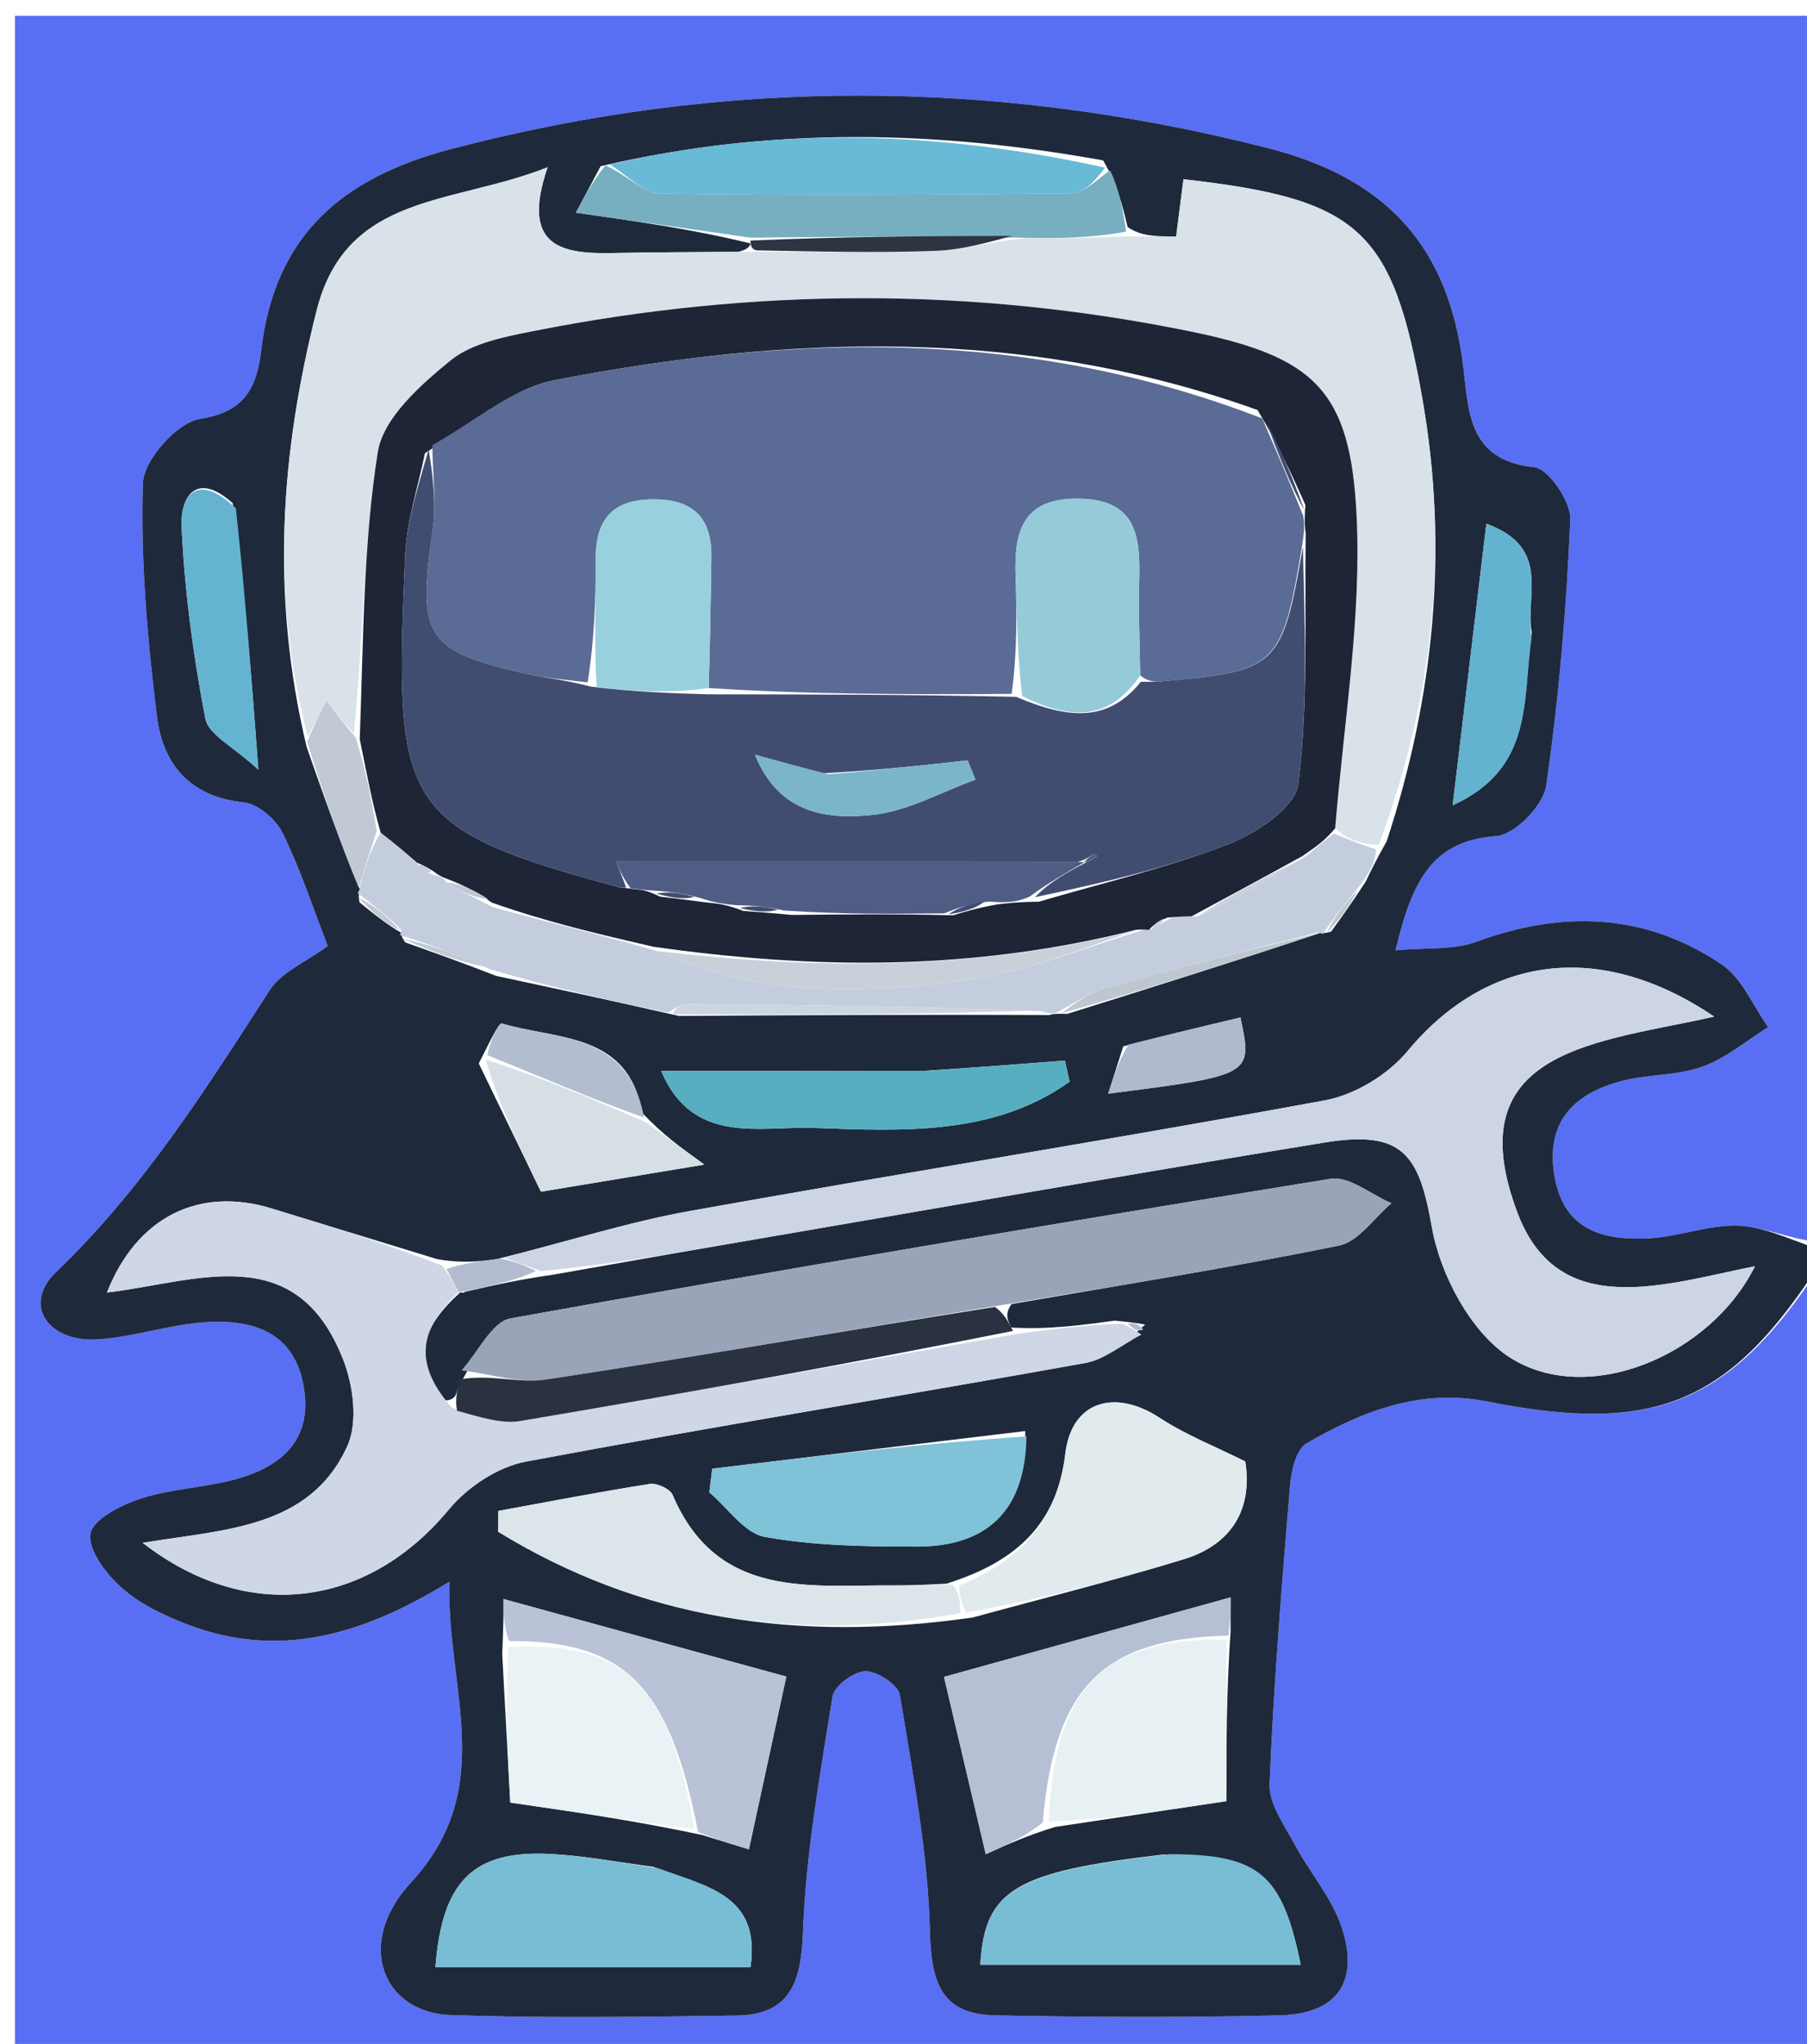<svg version="1.1" id="Layer_1" xmlns="http://www.w3.org/2000/svg" xmlns:xlink="http://www.w3.org/1999/xlink" x="0px" y="0px"
	 width="100%" viewBox="0 0 130 147" enable-background="new 0 0 130 147" xml:space="preserve">
<path fill="#586FF3" opacity="1" stroke="none" 
	d="
M131,91 
	C131,109.985 131,128.97 131,147.977 
	C87.716,147.977 44.432,147.977 1.074,147.977 
	C1.074,99.088 1.074,50.176 1.074,1.132 
	C44.211,1.132 87.422,1.132 131,1.132 
	C131,30.353 131,59.708 130.683,89.313 
	C128.572,89.06 126.788,88.191 124.983,88.147 
	C122.858,88.095 120.724,88.964 118.577,89.063 
	C115.415,89.209 112.569,88.539 111.858,84.715 
	C111.136,80.826 113.103,78.702 116.583,77.768 
	C118.501,77.253 120.614,77.378 122.463,76.72 
	C124.167,76.115 125.636,74.849 127.208,73.873 
	C126.114,72.344 125.333,70.353 123.872,69.368 
	C118.37,65.66 112.425,65.448 106.222,67.729 
	C104.561,68.339 102.602,68.139 100.398,68.347 
	C101.58,63.397 103.002,60.458 107.652,60.132 
	C108.973,60.04 111.028,57.929 111.233,56.523 
	C112.155,50.18 112.697,43.765 112.97,37.358 
	C113.024,36.086 111.402,33.705 110.375,33.601 
	C105.626,33.123 105.658,29.587 105.276,26.409 
	C104.241,17.804 99.841,12.837 91.169,10.636 
	C71.504,5.644 52.06,5.567 32.431,10.724 
	C24.585,12.785 19.778,16.938 18.797,25.148 
	C18.486,27.751 17.719,29.615 14.381,30.127 
	C12.747,30.377 10.336,33.084 10.284,34.742 
	C10.108,40.339 10.603,45.992 11.296,51.567 
	C11.712,54.908 13.646,57.311 17.503,57.699 
	C18.532,57.803 19.84,58.905 20.325,59.891 
	C21.615,62.514 22.526,65.324 23.577,68.031 
	C22.001,69.197 20.245,69.912 19.402,71.217 
	C14.787,78.364 10.285,85.491 4.032,91.489 
	C1.559,93.861 3.495,96.603 7.147,96.323 
	C9.789,96.12 12.384,95.207 15.023,95.079 
	C18.168,94.928 21.056,95.781 21.803,99.485 
	C22.59,103.39 20.409,105.431 17,106.375 
	C14.762,106.995 12.36,107.058 10.16,107.768 
	C8.746,108.224 6.694,109.249 6.511,110.297 
	C6.307,111.462 7.652,113.222 8.774,114.211 
	C10.107,115.387 11.849,116.207 13.539,116.849 
	C19.984,119.3 25.952,117.679 32.327,113.759 
	C32.128,121.523 35.854,128.589 29.553,135.405 
	C25.524,139.764 27.505,144.759 32.456,144.926 
	C39.277,145.156 46.113,145.054 52.94,144.961 
	C56.811,144.908 57.629,142.645 57.764,138.991 
	C57.973,133.309 58.993,127.648 59.893,122.013 
	C60.015,121.254 61.43,120.205 62.259,120.194 
	C63.111,120.182 64.618,121.172 64.738,121.904 
	C65.662,127.545 66.759,133.22 66.901,138.906 
	C66.992,142.586 67.726,144.867 71.578,144.944 
	C78.404,145.081 85.238,145.109 92.062,144.945 
	C96.176,144.846 97.819,142.552 96.529,138.622 
	C95.827,136.486 94.211,134.663 93.129,132.633 
	C92.389,131.244 91.276,129.719 91.335,128.295 
	C91.629,121.152 92.214,114.018 92.804,106.89 
	C92.893,105.813 93.233,104.255 93.981,103.819 
	C97.959,101.502 102.197,99.845 106.967,100.792 
	C119.057,103.19 124.424,101.012 131,91 
z"/>
<path fill="#1F293C" opacity="1" stroke="none" 
	d="
M131,90.75 
	C124.424,101.012 119.057,103.19 106.967,100.792 
	C102.197,99.845 97.959,101.502 93.981,103.819 
	C93.233,104.255 92.893,105.813 92.804,106.89 
	C92.214,114.018 91.629,121.152 91.335,128.295 
	C91.276,129.719 92.389,131.244 93.129,132.633 
	C94.211,134.663 95.827,136.486 96.529,138.622 
	C97.819,142.552 96.176,144.846 92.062,144.945 
	C85.238,145.109 78.404,145.081 71.578,144.944 
	C67.726,144.867 66.992,142.586 66.901,138.906 
	C66.759,133.22 65.662,127.545 64.738,121.904 
	C64.618,121.172 63.111,120.182 62.259,120.194 
	C61.43,120.205 60.015,121.254 59.893,122.013 
	C58.993,127.648 57.973,133.309 57.764,138.991 
	C57.629,142.645 56.811,144.908 52.94,144.961 
	C46.113,145.054 39.277,145.156 32.456,144.926 
	C27.505,144.759 25.524,139.764 29.553,135.405 
	C35.854,128.589 32.128,121.523 32.327,113.759 
	C25.952,117.679 19.984,119.3 13.539,116.849 
	C11.849,116.207 10.107,115.387 8.774,114.211 
	C7.652,113.222 6.307,111.462 6.511,110.297 
	C6.694,109.249 8.746,108.224 10.16,107.768 
	C12.36,107.058 14.762,106.995 17,106.375 
	C20.409,105.431 22.59,103.39 21.803,99.485 
	C21.056,95.781 18.168,94.928 15.023,95.079 
	C12.384,95.207 9.789,96.12 7.147,96.323 
	C3.495,96.603 1.559,93.861 4.032,91.489 
	C10.285,85.491 14.787,78.364 19.402,71.217 
	C20.245,69.912 22.001,69.197 23.577,68.031 
	C22.526,65.324 21.615,62.514 20.325,59.891 
	C19.84,58.905 18.532,57.803 17.503,57.699 
	C13.646,57.311 11.712,54.908 11.296,51.567 
	C10.603,45.992 10.108,40.339 10.284,34.742 
	C10.336,33.084 12.747,30.377 14.381,30.127 
	C17.719,29.615 18.486,27.751 18.797,25.148 
	C19.778,16.938 24.585,12.785 32.431,10.724 
	C52.06,5.567 71.504,5.644 91.169,10.636 
	C99.841,12.837 104.241,17.804 105.276,26.409 
	C105.658,29.587 105.626,33.123 110.375,33.601 
	C111.402,33.705 113.024,36.086 112.97,37.358 
	C112.697,43.765 112.155,50.18 111.233,56.523 
	C111.028,57.929 108.973,60.04 107.652,60.132 
	C103.002,60.458 101.58,63.397 100.398,68.347 
	C102.602,68.139 104.561,68.339 106.222,67.729 
	C112.425,65.448 118.37,65.66 123.872,69.368 
	C125.333,70.353 126.114,72.344 127.208,73.873 
	C125.636,74.849 124.167,76.115 122.463,76.72 
	C120.614,77.378 118.501,77.253 116.583,77.768 
	C113.103,78.702 111.136,80.826 111.858,84.715 
	C112.569,88.539 115.415,89.209 118.577,89.063 
	C120.724,88.964 122.858,88.095 124.983,88.147 
	C126.788,88.191 128.572,89.06 130.683,89.782 
	C131,90 131,90.5 131,90.75 
M28.914,67.114 
	C28.914,67.114 28.753,67.238 29.171,67.782 
	C31.117,68.473 33.063,69.163 35.705,70.189 
	C39.813,71.067 43.922,71.945 48.847,73.066 
	C57.558,73.012 66.269,72.958 75.49,73.002 
	C75.653,72.947 75.817,72.891 76.791,72.916 
	C82.921,70.996 89.051,69.075 95.077,67.065 
	C95.077,67.065 95.14,67.187 95.762,66.999 
	C96.493,65.995 97.224,64.992 98.253,63.401 
	C98.62,62.638 98.988,61.874 99.765,60.496 
	C103.176,50.095 104.233,39.52 102.327,28.675 
	C100.194,16.536 97.862,14.322 85.14,12.892 
	C84.965,14.262 84.79,15.636 84.616,17.004 
	C83.213,17.004 82.058,17.004 81.121,16.319 
	C80.771,14.846 80.421,13.373 79.36,11.533 
	C67.515,9.411 55.685,9.048 43.213,11.954 
	C42.622,13.061 42.032,14.168 41.432,15.295 
	C46.118,15.966 50.051,16.53 53.989,17.51 
	C53.989,17.51 53.991,17.927 53.083,18.112 
	C50.087,18.138 47.089,18.135 44.093,18.198 
	C40.457,18.274 37.415,17.793 39.398,12.028 
	C32.578,14.75 24.919,13.831 22.773,22.356 
	C20.214,32.523 19.429,42.697 22.062,53.73 
	C23.291,57.236 24.521,60.742 25.915,64.006 
	C25.915,64.006 25.729,64.233 25.863,64.894 
	C26.837,65.687 27.812,66.48 28.914,67.114 
M33.468,93.024 
	C33.332,92.985 33.196,92.946 33.925,92.801 
	C35.611,92.418 37.297,92.035 39.75,91.683 
	C44.17,90.909 48.588,90.12 53.012,89.362 
	C67.107,86.946 81.192,84.469 95.306,82.168 
	C100.943,81.249 102.1,83.054 103.013,88.263 
	C103.611,91.678 105.824,95.834 108.617,97.624 
	C114.214,101.21 123.055,97.514 126.254,91.069 
	C119.844,92.335 112.147,95.056 109.187,87.267 
	C104.651,75.335 115.213,74.973 123.317,73.113 
	C114.989,67.487 106.894,68.81 101.252,75.607 
	C99.855,77.29 97.479,78.738 95.339,79.133 
	C80.132,81.94 64.854,84.362 49.633,87.095 
	C45.128,87.904 40.732,89.32 35.696,90.568 
	C34.464,90.72 33.232,90.873 31.44,90.554 
	C27.475,89.34 23.508,88.129 19.543,86.913 
	C14.308,85.307 9.831,87.534 7.696,92.957 
	C14.095,92.215 21.289,89.042 24.699,97.809 
	C25.421,99.663 25.76,102.294 24.993,103.987 
	C22.289,109.959 16.114,109.983 10.266,110.962 
	C17.874,116.841 26.494,115.574 32.312,108.54 
	C33.634,106.942 35.823,105.497 37.827,105.12 
	C51.214,102.604 64.666,100.437 78.073,98.028 
	C79.497,97.772 80.772,96.685 82.39,95.265 
	C81.926,95.181 81.462,95.097 80.189,94.98 
	C77.791,95.308 75.394,95.636 72.753,95.476 
	C72.505,94.992 72.256,94.508 72.771,93.789 
	C80.634,92.422 88.521,91.173 96.337,89.579 
	C97.74,89.293 98.854,87.587 100.102,86.537 
	C98.639,85.915 97.059,84.566 95.731,84.781 
	C76.032,87.961 56.355,91.285 36.718,94.823 
	C35.365,95.067 34.366,97.266 32.93,99.863 
	C32.836,100.297 32.741,100.732 31.917,100.722 
	C29.388,97.728 30.559,95.243 33.08,92.979 
	C33.08,92.979 33.13,92.889 33.468,93.024 
M34.443,76.485 
	C35.911,79.511 37.379,82.538 38.916,85.707 
	C42.676,85.084 46.336,84.478 50.675,83.759 
	C48.827,82.422 47.646,81.568 46.197,80.031 
	C45.206,74.215 40.048,74.793 36.103,73.606 
	C35.878,73.539 35.176,75.054 34.443,76.485 
M75.892,131.397 
	C79.757,130.815 83.622,130.233 88.225,129.54 
	C88.225,125.71 88.225,121.809 88.529,117.359 
	C88.529,116.448 88.529,115.536 88.529,114.884 
	C81.631,116.797 75.025,118.63 67.914,120.602 
	C68.861,124.622 69.851,128.821 70.919,133.354 
	C72.674,132.563 73.856,132.03 75.892,131.397 
M50.49,131.967 
	C51.535,132.287 52.579,132.607 53.879,133.005 
	C54.848,128.529 55.74,124.415 56.57,120.58 
	C49.416,118.619 42.91,116.835 36.225,115.002 
	C36.225,115.874 36.225,116.963 36.13,118.94 
	C36.325,122.543 36.52,126.145 36.709,129.64 
	C41.445,130.33 45.7,130.949 50.49,131.967 
M69.98,116.33 
	C75.039,114.949 80.133,113.68 85.145,112.147 
	C88.644,111.078 90.12,108.508 89.59,105.111 
	C87.427,104.027 85.304,103.197 83.439,101.975 
	C80.218,99.864 77.098,100.752 76.645,104.531 
	C76.054,109.476 73.291,112.271 68.082,113.9 
	C66.921,113.943 65.76,114.032 64.6,114.021 
	C58.359,113.963 51.633,115.117 48.385,107.508 
	C48.2,107.076 47.258,106.645 46.749,106.725 
	C43.105,107.297 39.483,108.002 35.854,108.665 
	C35.849,109.165 35.845,109.665 35.841,110.165 
	C46.05,116.413 57.214,118.163 69.98,116.33 
M46.992,134.26 
	C44.532,133.941 42.079,133.464 39.609,133.337 
	C34.066,133.051 31.808,135.26 31.325,141.471 
	C38.838,141.471 46.327,141.471 53.994,141.471 
	C54.734,136.294 50.912,135.701 46.992,134.26 
M83.702,133.377 
	C73.02,134.619 70.83,135.913 70.527,141.301 
	C78.192,141.301 85.839,141.301 93.575,141.301 
	C92.229,134.731 90.59,133.359 83.702,133.377 
M73.763,102.92 
	C66.255,103.823 58.747,104.725 51.238,105.628 
	C51.169,106.195 51.101,106.761 51.032,107.328 
	C52.357,108.445 53.556,110.274 55.034,110.537 
	C58.596,111.171 62.289,111.231 65.929,111.231 
	C70.843,111.232 73.764,108.855 73.763,102.92 
M66.34,77.027 
	C60.263,77.027 54.187,77.027 47.569,77.027 
	C49.824,82.39 54.694,80.979 58.52,81.117 
	C64.909,81.348 71.513,81.688 76.948,77.795 
	C76.836,77.29 76.724,76.785 76.612,76.28 
	C73.503,76.518 70.394,76.756 66.34,77.027 
M16.744,36.195 
	C14.152,33.862 12.958,35.682 13.065,37.921 
	C13.285,42.533 13.902,47.153 14.774,51.69 
	C14.996,52.843 16.791,53.693 18.589,55.354 
	C18.045,48.158 17.619,42.539 16.744,36.195 
M110.194,45.478 
	C109.703,42.866 111.648,39.379 106.932,37.666 
	C106.137,44.312 105.379,50.645 104.509,57.916 
	C110.346,55.245 109.519,50.461 110.194,45.478 
M80.812,75.252 
	C80.488,76.268 80.163,77.285 79.725,78.657 
	C90.12,77.328 90.12,77.328 89.242,73.177 
	C86.688,73.783 84.132,74.389 80.812,75.252 
z"/>
<path fill="#D9E2E8" opacity="1" stroke="none" 
	d="
M80.904,17.004 
	C82.058,17.004 83.213,17.004 84.616,17.004 
	C84.79,15.636 84.965,14.262 85.14,12.892 
	C97.862,14.322 100.194,16.536 102.327,28.675 
	C104.233,39.52 103.176,50.095 99.19,60.775 
	C97.732,60.683 96.85,60.311 96.057,59.57 
	C96.69,51.82 97.956,44.403 97.595,37.066 
	C97.151,28.033 94.552,25.656 85.601,23.83 
	C69.911,20.629 54.165,20.689 38.456,23.798 
	C36.356,24.213 33.969,24.658 32.403,25.934 
	C30.244,27.693 27.567,30.071 27.181,32.511 
	C26.124,39.197 26.148,46.055 25.46,52.729 
	C24.618,51.888 24.061,51.162 23.491,50.421 
	C23.038,51.273 22.59,52.115 22.141,52.958 
	C19.429,42.697 20.214,32.523 22.773,22.356 
	C24.919,13.831 32.578,14.75 39.398,12.028 
	C37.415,17.793 40.457,18.274 44.093,18.198 
	C47.089,18.135 50.087,18.138 54,18.102 
	C59.062,18.09 63.213,18.198 67.352,18.037 
	C69.332,17.96 71.293,17.371 73.671,17.143 
	C76.355,17.182 78.629,17.093 80.904,17.004 
z"/>
<path fill="#CDD5E4" opacity="1" stroke="none" 
	d="
M36.286,90.457 
	C40.732,89.32 45.128,87.904 49.633,87.095 
	C64.854,84.362 80.132,81.94 95.339,79.133 
	C97.479,78.738 99.855,77.29 101.252,75.607 
	C106.894,68.81 114.989,67.487 123.317,73.113 
	C115.213,74.973 104.651,75.335 109.187,87.267 
	C112.147,95.056 119.844,92.335 126.254,91.069 
	C123.055,97.514 114.214,101.21 108.617,97.624 
	C105.824,95.834 103.611,91.678 103.013,88.263 
	C102.1,83.054 100.943,81.249 95.306,82.168 
	C81.192,84.469 67.107,86.946 53.012,89.362 
	C48.588,90.12 44.17,90.909 38.942,91.414 
	C37.518,90.916 36.902,90.686 36.286,90.457 
z"/>
<path fill="#CFD6E6" opacity="1" stroke="none" 
	d="
M82.116,95.984 
	C80.772,96.685 79.497,97.772 78.073,98.028 
	C64.666,100.437 51.214,102.604 37.827,105.12 
	C35.823,105.497 33.634,106.942 32.312,108.54 
	C26.494,115.574 17.874,116.841 10.266,110.962 
	C16.114,109.983 22.289,109.959 24.993,103.987 
	C25.76,102.294 25.421,99.663 24.699,97.809 
	C21.289,89.042 14.095,92.215 7.696,92.957 
	C9.831,87.534 14.308,85.307 19.543,86.913 
	C23.508,88.129 27.475,89.34 31.839,91.031 
	C32.488,91.982 32.739,92.457 32.99,92.931 
	C30.559,95.243 29.388,97.728 32.519,101.24 
	C34.568,101.922 36.073,102.429 37.453,102.196 
	C49.314,100.195 61.152,98.059 72.996,95.963 
	C75.394,95.636 77.791,95.308 80.743,95.198 
	C81.57,95.606 81.843,95.795 82.116,95.984 
z"/>
<path fill="#9AA4B8" opacity="1" stroke="none" 
	d="
M33.202,98.556 
	C34.366,97.266 35.365,95.067 36.718,94.823 
	C56.355,91.285 76.032,87.961 95.731,84.781 
	C97.059,84.566 98.639,85.915 100.102,86.537 
	C98.854,87.587 97.74,89.293 96.337,89.579 
	C88.521,91.173 80.634,92.422 71.968,93.875 
	C60.541,95.739 49.931,97.601 39.284,99.217 
	C37.335,99.512 35.233,98.802 33.202,98.556 
z"/>
<path fill="#C3CDDD" opacity="1" stroke="none" 
	d="
M95.968,59.94 
	C96.85,60.311 97.732,60.683 98.984,61.083 
	C98.988,61.874 98.62,62.638 97.775,63.774 
	C96.578,65.16 95.859,66.173 95.14,67.187 
	C95.14,67.187 95.077,67.065 94.728,67.093 
	C89.462,68.415 84.529,69.654 79.637,71.04 
	C78.352,71.404 77.196,72.225 75.981,72.836 
	C75.817,72.891 75.653,72.947 74.901,72.727 
	C65.995,72.362 57.678,72.262 49.361,72.21 
	C48.918,72.207 48.474,72.609 48.03,72.823 
	C43.922,71.945 39.813,71.067 35.234,69.697 
	C32.76,68.549 30.757,67.894 28.753,67.238 
	C28.753,67.238 28.914,67.114 28.839,66.833 
	C27.752,65.779 26.74,65.006 25.729,64.233 
	C25.729,64.233 25.915,64.006 25.896,63.738 
	C26.287,62.231 26.697,60.993 27.389,59.888 
	C28.447,60.695 29.222,61.37 30.159,62.232 
	C30.561,62.654 30.839,62.828 31.369,62.97 
	C31.583,62.999 31.99,63.139 32.109,63.455 
	C33.216,64.178 34.204,64.585 35.454,65.242 
	C39.481,66.358 43.245,67.224 47.231,68.391 
	C54.74,71.798 62.36,71.53 69.908,70.421 
	C74.02,69.817 77.979,68.169 82.16,66.91 
	C82.312,66.828 82.655,66.878 82.904,66.795 
	C83.433,66.507 83.713,66.301 84.275,66.01 
	C84.948,65.916 85.339,65.907 86.137,65.921 
	C89.001,64.547 91.457,63.151 94.053,61.513 
	C94.784,60.827 95.376,60.384 95.968,59.94 
z"/>
<path fill="#E1EAEC" opacity="1" stroke="none" 
	d="
M69.005,114.041 
	C73.291,112.271 76.054,109.476 76.645,104.531 
	C77.098,100.752 80.218,99.864 83.439,101.975 
	C85.304,103.197 87.427,104.027 89.59,105.111 
	C90.12,108.508 88.644,111.078 85.145,112.147 
	C80.133,113.68 75.039,114.949 69.527,115.977 
	C69.05,115.096 69.027,114.569 69.005,114.041 
z"/>
<path fill="#78BDD4" opacity="1" stroke="none" 
	d="
M47.384,134.374 
	C50.912,135.701 54.734,136.294 53.994,141.471 
	C46.327,141.471 38.838,141.471 31.325,141.471 
	C31.808,135.26 34.066,133.051 39.609,133.337 
	C42.079,133.464 44.532,133.941 47.384,134.374 
z"/>
<path fill="#78BDD4" opacity="1" stroke="none" 
	d="
M84.119,133.353 
	C90.59,133.359 92.229,134.731 93.575,141.301 
	C85.839,141.301 78.192,141.301 70.527,141.301 
	C70.83,135.913 73.02,134.619 84.119,133.353 
z"/>
<path fill="#80C2D7" opacity="1" stroke="none" 
	d="
M73.849,103.305 
	C73.764,108.855 70.843,111.232 65.929,111.231 
	C62.289,111.231 58.596,111.171 55.034,110.537 
	C53.556,110.274 52.357,108.445 51.032,107.328 
	C51.101,106.761 51.169,106.195 51.238,105.628 
	C58.747,104.725 66.255,103.823 73.849,103.305 
z"/>
<path fill="#DCE5EA" opacity="1" stroke="none" 
	d="
M68.543,113.971 
	C69.027,114.569 69.05,115.096 69.098,116.019 
	C57.214,118.163 46.05,116.413 35.841,110.165 
	C35.845,109.665 35.849,109.165 35.854,108.665 
	C39.483,108.002 43.105,107.297 46.749,106.725 
	C47.258,106.645 48.2,107.076 48.385,107.508 
	C51.633,115.117 58.359,113.963 64.6,114.021 
	C65.76,114.032 66.921,113.943 68.543,113.971 
z"/>
<path fill="#E9F2F4" opacity="1" stroke="none" 
	d="
M49.954,131.568 
	C45.7,130.949 41.445,130.33 36.709,129.64 
	C36.52,126.145 36.325,122.543 36.58,118.47 
	C45.008,117.975 48.191,121.317 49.954,131.568 
z"/>
<path fill="#E7F0F3" opacity="1" stroke="none" 
	d="
M88.225,117.907 
	C88.225,121.809 88.225,125.71 88.225,129.54 
	C83.622,130.233 79.757,130.815 75.445,131.016 
	C75.861,121.26 79.417,117.839 88.225,117.907 
z"/>
<path fill="#68BAD7" opacity="1" stroke="none" 
	d="
M43.882,11.836 
	C55.685,9.048 67.515,9.411 79.496,12.056 
	C78.792,13.037 77.956,13.884 77.11,13.894 
	C67.236,14.005 57.359,14.064 47.486,13.912 
	C46.274,13.893 45.083,12.56 43.882,11.836 
z"/>
<path fill="#B6C0D4" opacity="1" stroke="none" 
	d="
M88.377,117.633 
	C79.417,117.839 75.861,121.26 75.018,131.066 
	C73.856,132.03 72.674,132.563 70.919,133.354 
	C69.851,128.821 68.861,124.622 67.914,120.602 
	C75.025,118.63 81.631,116.797 88.529,114.884 
	C88.529,115.536 88.529,116.448 88.377,117.633 
z"/>
<path fill="#B9C2D6" opacity="1" stroke="none" 
	d="
M50.222,131.767 
	C48.191,121.317 45.008,117.975 36.627,118.026 
	C36.225,116.963 36.225,115.874 36.225,115.002 
	C42.91,116.835 49.416,118.619 56.57,120.58 
	C55.74,124.415 54.848,128.529 53.879,133.005 
	C52.579,132.607 51.535,132.287 50.222,131.767 
z"/>
<path fill="#77AFC1" opacity="1" stroke="none" 
	d="
M43.548,11.895 
	C45.083,12.56 46.274,13.893 47.486,13.912 
	C57.359,14.064 67.236,14.005 77.11,13.894 
	C77.956,13.884 78.792,13.037 79.852,12.24 
	C80.421,13.373 80.771,14.846 81.012,16.661 
	C78.629,17.093 76.355,17.182 73.235,17.094 
	C66.254,16.975 60.119,17.034 53.985,17.093 
	C50.051,16.53 46.118,15.966 41.432,15.295 
	C42.032,14.168 42.622,13.061 43.548,11.895 
z"/>
<path fill="#58AEC1" opacity="1" stroke="none" 
	d="
M66.812,77.01 
	C70.394,76.756 73.503,76.518 76.612,76.28 
	C76.724,76.785 76.836,77.29 76.948,77.795 
	C71.513,81.688 64.909,81.348 58.52,81.117 
	C54.694,80.979 49.824,82.39 47.569,77.027 
	C54.187,77.027 60.263,77.027 66.812,77.01 
z"/>
<path fill="#2A3141" opacity="1" stroke="none" 
	d="
M33.066,99.209 
	C35.233,98.802 37.335,99.512 39.284,99.217 
	C49.931,97.601 60.541,95.739 71.586,93.993 
	C72.256,94.508 72.505,94.992 72.875,95.72 
	C61.152,98.059 49.314,100.195 37.453,102.196 
	C36.073,102.429 34.568,101.922 32.884,101.462 
	C32.741,100.732 32.836,100.297 33.066,99.209 
z"/>
<path fill="#64B4D1" opacity="1" stroke="none" 
	d="
M16.969,36.558 
	C17.619,42.539 18.045,48.158 18.589,55.354 
	C16.791,53.693 14.996,52.843 14.774,51.69 
	C13.902,47.153 13.285,42.533 13.065,37.921 
	C12.958,35.682 14.152,33.862 16.969,36.558 
z"/>
<path fill="#63B2CF" opacity="1" stroke="none" 
	d="
M110.179,45.935 
	C109.519,50.461 110.346,55.245 104.509,57.916 
	C105.379,50.645 106.137,44.312 106.932,37.666 
	C111.648,39.379 109.703,42.866 110.179,45.935 
z"/>
<path fill="#D6DFE4" opacity="1" stroke="none" 
	d="
M46.465,80.713 
	C47.646,81.568 48.827,82.422 50.675,83.759 
	C46.336,84.478 42.676,85.084 38.916,85.707 
	C37.379,82.538 35.911,79.511 34.941,76.213 
	C39.115,77.532 42.79,79.123 46.465,80.713 
z"/>
<path fill="#B3BDD0" opacity="1" stroke="none" 
	d="
M46.331,80.372 
	C42.79,79.123 39.115,77.532 35.068,75.887 
	C35.176,75.054 35.878,73.539 36.103,73.606 
	C40.048,74.793 45.206,74.215 46.331,80.372 
z"/>
<path fill="#CDD6E0" opacity="1" stroke="none" 
	d="
M48.439,72.944 
	C48.474,72.609 48.918,72.207 49.361,72.21 
	C57.678,72.262 65.995,72.362 74.646,72.678 
	C66.269,72.958 57.558,73.012 48.439,72.944 
z"/>
<path fill="#B0B9CD" opacity="1" stroke="none" 
	d="
M81.194,75.124 
	C84.132,74.389 86.688,73.783 89.242,73.177 
	C90.12,77.328 90.12,77.328 79.725,78.657 
	C80.163,77.285 80.488,76.268 81.194,75.124 
z"/>
<path fill="#C1CAD4" opacity="1" stroke="none" 
	d="
M27.107,59.755 
	C26.697,60.993 26.287,62.231 25.814,63.859 
	C24.521,60.742 23.291,57.236 22.101,53.344 
	C22.59,52.115 23.038,51.273 23.491,50.421 
	C24.061,51.162 24.618,51.888 25.596,53.046 
	C26.38,55.57 26.743,57.663 27.107,59.755 
z"/>
<path fill="#BEC7D0" opacity="1" stroke="none" 
	d="
M76.386,72.876 
	C77.196,72.225 78.352,71.404 79.637,71.04 
	C84.529,69.654 89.462,68.415 94.78,67.138 
	C89.051,69.075 82.921,70.996 76.386,72.876 
z"/>
<path fill="#2D3543" opacity="1" stroke="none" 
	d="
M53.987,17.301 
	C60.119,17.034 66.254,16.975 72.826,16.965 
	C71.293,17.371 69.332,17.96 67.352,18.037 
	C63.213,18.198 59.062,18.09 54.454,18.009 
	C53.991,17.927 53.989,17.51 53.987,17.301 
z"/>
<path fill="#B3BCCF" opacity="1" stroke="none" 
	d="
M33.035,92.955 
	C32.739,92.457 32.488,91.982 32.119,91.267 
	C33.232,90.873 34.464,90.72 35.991,90.512 
	C36.902,90.686 37.518,90.916 38.559,91.399 
	C37.297,92.035 35.611,92.418 33.512,92.857 
	C33.099,92.912 33.13,92.889 33.13,92.889 
	C33.13,92.889 33.08,92.979 33.035,92.955 
z"/>
<path fill="#C1CAD4" opacity="1" stroke="none" 
	d="
M28.962,67.51 
	C30.757,67.894 32.76,68.549 34.886,69.529 
	C33.063,69.163 31.117,68.473 28.962,67.51 
z"/>
<path fill="#BEC7D0" opacity="1" stroke="none" 
	d="
M95.451,67.093 
	C95.859,66.173 96.578,65.16 97.626,64.067 
	C97.224,64.992 96.493,65.995 95.451,67.093 
z"/>
<path fill="#C1CAD4" opacity="1" stroke="none" 
	d="
M25.796,64.564 
	C26.74,65.006 27.752,65.779 28.775,66.912 
	C27.812,66.48 26.837,65.687 25.796,64.564 
z"/>
<path fill="#CFD6E6" opacity="1" stroke="none" 
	d="
M33.299,92.957 
	C33.13,92.889 33.099,92.912 33.08,92.91 
	C33.196,92.946 33.332,92.985 33.299,92.957 
z"/>
<path fill="#B3BCCF" opacity="1" stroke="none" 
	d="
M82.253,95.624 
	C81.843,95.795 81.57,95.606 81.147,95.215 
	C81.462,95.097 81.926,95.181 82.253,95.624 
z"/>
<path fill="#1E2536" opacity="1" stroke="none" 
	d="
M27.389,59.888 
	C26.743,57.663 26.38,55.57 25.881,53.161 
	C26.148,46.055 26.124,39.197 27.181,32.511 
	C27.567,30.071 30.244,27.693 32.403,25.934 
	C33.969,24.658 36.356,24.213 38.456,23.798 
	C54.165,20.689 69.911,20.629 85.601,23.83 
	C94.552,25.656 97.151,28.033 97.595,37.066 
	C97.956,44.403 96.69,51.82 96.057,59.57 
	C95.376,60.384 94.784,60.827 93.692,61.575 
	C90.705,63.219 88.218,64.559 85.731,65.899 
	C85.339,65.907 84.948,65.916 83.988,65.992 
	C83.165,66.333 82.91,66.605 82.655,66.878 
	C82.655,66.878 82.312,66.828 81.746,66.868 
	C69.878,69.863 58.469,69.718 47.009,68.091 
	C43.245,67.224 39.481,66.358 35.379,64.914 
	C34.025,63.938 33.007,63.539 31.99,63.139 
	C31.99,63.139 31.583,62.999 31.255,62.712 
	C30.617,62.298 30.307,62.171 29.997,62.045 
	C29.222,61.37 28.447,60.695 27.389,59.888 
M56.98,65.803 
	C60.627,65.765 64.274,65.727 68.577,65.827 
	C69.391,65.574 70.204,65.321 71.754,65.044 
	C72.484,64.955 73.215,64.866 74.735,64.851 
	C79.31,63.505 83.985,62.417 88.414,60.697 
	C90.407,59.923 93.195,58.047 93.402,56.395 
	C94.117,50.663 93.857,44.809 93.934,38.371 
	C93.878,37.953 93.822,37.535 93.915,36.315 
	C92.959,34.191 92.003,32.066 90.473,29.489 
	C73.841,23.523 56.877,24.05 39.898,27.344 
	C36.781,27.949 34.024,30.408 30.572,32.594 
	C30.081,35.021 29.261,37.434 29.152,39.878 
	C28.339,58.062 28.687,59.526 44.555,63.818 
	C44.71,63.86 44.885,63.829 45.69,63.957 
	C46.122,63.989 46.554,64.02 47.482,64.486 
	C48.341,64.587 49.2,64.689 50.785,64.899 
	C51.515,64.966 52.245,65.034 53.487,65.517 
	C54.35,65.576 55.213,65.635 56.98,65.803 
z"/>
<path fill="#C8D1DA" opacity="1" stroke="none" 
	d="
M47.231,68.391 
	C58.469,69.718 69.878,69.863 81.594,66.95 
	C77.979,68.169 74.02,69.817 69.908,70.421 
	C62.36,71.53 54.74,71.798 47.231,68.391 
z"/>
<path fill="#C8D1DA" opacity="1" stroke="none" 
	d="
M86.137,65.921 
	C88.218,64.559 90.705,63.219 93.553,61.817 
	C91.457,63.151 89.001,64.547 86.137,65.921 
z"/>
<path fill="#C1CAD4" opacity="1" stroke="none" 
	d="
M32.109,63.455 
	C33.007,63.539 34.025,63.938 35.117,64.665 
	C34.204,64.585 33.216,64.178 32.109,63.455 
z"/>
<path fill="#C1CAD4" opacity="1" stroke="none" 
	d="
M30.159,62.232 
	C30.307,62.171 30.617,62.298 31.042,62.683 
	C30.839,62.828 30.561,62.654 30.159,62.232 
z"/>
<path fill="#C8D1DA" opacity="1" stroke="none" 
	d="
M82.904,66.795 
	C82.91,66.605 83.165,66.333 83.707,66.078 
	C83.713,66.301 83.433,66.507 82.904,66.795 
z"/>
<path fill="#5A6B95" opacity="1" stroke="none" 
	d="
M93.766,37.117 
	C93.822,37.535 93.878,37.953 93.717,38.999 
	C92.241,47.96 91.923,48.262 83.561,49.002 
	C83.069,49.046 82.571,49.025 82.032,48.573 
	C81.974,45.949 81.908,43.784 81.96,41.622 
	C82.034,38.538 81.743,35.934 77.636,35.863 
	C73.628,35.793 72.953,38.15 73.062,41.369 
	C73.158,44.196 73.172,47.025 72.779,49.905 
	C65.192,49.95 58.047,49.943 50.982,49.482 
	C51.099,46.063 51.126,43.098 51.178,40.134 
	C51.229,37.282 49.917,35.904 46.995,35.914 
	C44.047,35.924 42.854,37.371 42.86,40.196 
	C42.866,43.16 42.744,46.123 42.28,49.076 
	C40.568,48.874 39.235,48.769 37.944,48.478 
	C30.602,46.819 30.013,45.809 31.115,38.209 
	C31.408,36.187 31.122,34.079 31.101,32.011 
	C34.024,30.408 36.781,27.949 39.898,27.344 
	C56.877,24.05 73.841,23.523 90.806,30.094 
	C92.014,32.838 92.89,34.978 93.766,37.117 
z"/>
<path fill="#414D70" opacity="1" stroke="none" 
	d="
M30.837,32.302 
	C31.122,34.079 31.408,36.187 31.115,38.209 
	C30.013,45.809 30.602,46.819 37.944,48.478 
	C39.235,48.769 40.568,48.874 42.52,49.382 
	C45.74,49.777 48.321,49.856 50.903,49.935 
	C58.047,49.943 65.192,49.95 73.099,50.115 
	C76.88,51.723 79.717,51.962 82.076,49.034 
	C82.571,49.025 83.069,49.046 83.561,49.002 
	C91.923,48.262 92.241,47.96 93.734,39.315 
	C93.857,44.809 94.117,50.663 93.402,56.395 
	C93.195,58.047 90.407,59.923 88.414,60.697 
	C83.985,62.417 79.31,63.505 74.462,64.524 
	C75.464,63.47 76.74,62.743 78.202,61.994 
	C78.572,61.834 78.756,61.696 78.939,61.558 
	C78.83,61.519 78.675,61.414 78.619,61.452 
	C78.393,61.605 78.197,61.803 77.542,61.98 
	C66.144,61.975 55.195,61.975 44.339,61.975 
	C44.472,62.322 44.762,63.077 45.051,63.832 
	C44.885,63.829 44.71,63.86 44.555,63.818 
	C28.687,59.526 28.339,58.062 29.152,39.878 
	C29.261,37.434 30.081,35.021 30.837,32.302 
M59.203,55.615 
	C57.576,55.172 55.949,54.729 54.321,54.287 
	C56.034,58.527 59.482,58.956 62.798,58.603 
	C65.318,58.334 67.719,56.956 70.173,56.072 
	C69.987,55.61 69.801,55.149 69.614,54.687 
	C66.408,55.043 63.202,55.398 59.203,55.615 
z"/>
<path fill="#4F5D85" opacity="1" stroke="none" 
	d="
M45.37,63.894 
	C44.762,63.077 44.472,62.322 44.339,61.975 
	C55.195,61.975 66.144,61.975 77.548,61.988 
	C78.001,62.001 78.016,62.016 78.016,62.016 
	C76.74,62.743 75.464,63.47 74.067,64.487 
	C73.215,64.866 72.484,64.955 71.181,64.839 
	C69.713,64.986 68.817,65.337 67.921,65.689 
	C64.274,65.727 60.627,65.765 56.414,65.485 
	C54.891,65.145 53.933,65.123 52.976,65.102 
	C52.245,65.034 51.515,64.966 50.321,64.57 
	C48.9,64.178 47.943,64.115 46.986,64.052 
	C46.554,64.02 46.122,63.989 45.37,63.894 
z"/>
<path fill="#414D70" opacity="1" stroke="none" 
	d="
M93.84,36.716 
	C92.89,34.978 92.014,32.838 91.093,30.32 
	C92.003,32.066 92.959,34.191 93.84,36.716 
z"/>
<path fill="#414D70" opacity="1" stroke="none" 
	d="
M68.249,65.758 
	C68.817,65.337 69.713,64.986 70.814,64.851 
	C70.204,65.321 69.391,65.574 68.249,65.758 
z"/>
<path fill="#414D70" opacity="1" stroke="none" 
	d="
M53.231,65.309 
	C53.933,65.123 54.891,65.145 55.962,65.43 
	C55.213,65.635 54.35,65.576 53.231,65.309 
z"/>
<path fill="#414D70" opacity="1" stroke="none" 
	d="
M47.234,64.269 
	C47.943,64.115 48.9,64.178 49.958,64.516 
	C49.2,64.689 48.341,64.587 47.234,64.269 
z"/>
<path fill="#95CAD9" opacity="1" stroke="none" 
	d="
M82.032,48.573 
	C79.717,51.962 76.88,51.723 73.541,50.063 
	C73.172,47.025 73.158,44.196 73.062,41.369 
	C72.953,38.15 73.628,35.793 77.636,35.863 
	C81.743,35.934 82.034,38.538 81.96,41.622 
	C81.908,43.784 81.974,45.949 82.032,48.573 
z"/>
<path fill="#98D0DD" opacity="1" stroke="none" 
	d="
M50.982,49.482 
	C48.321,49.856 45.74,49.777 42.919,49.392 
	C42.744,46.123 42.866,43.16 42.86,40.196 
	C42.854,37.371 44.047,35.924 46.995,35.914 
	C49.917,35.904 51.229,37.282 51.178,40.134 
	C51.126,43.098 51.099,46.063 50.982,49.482 
z"/>
<path fill="#7AB5C9" opacity="1" stroke="none" 
	d="
M59.6,55.684 
	C63.202,55.398 66.408,55.043 69.614,54.687 
	C69.801,55.149 69.987,55.61 70.173,56.072 
	C67.719,56.956 65.318,58.334 62.798,58.603 
	C59.482,58.956 56.034,58.527 54.321,54.287 
	C55.949,54.729 57.576,55.172 59.6,55.684 
z"/>
<path fill="#4F5D85" opacity="1" stroke="none" 
	d="
M77.996,61.993 
	C78.197,61.803 78.393,61.605 78.619,61.452 
	C78.675,61.414 78.83,61.519 78.939,61.558 
	C78.756,61.696 78.572,61.834 78.202,61.994 
	C78.016,62.016 78.001,62.001 77.996,61.993 
z"/>
</svg>